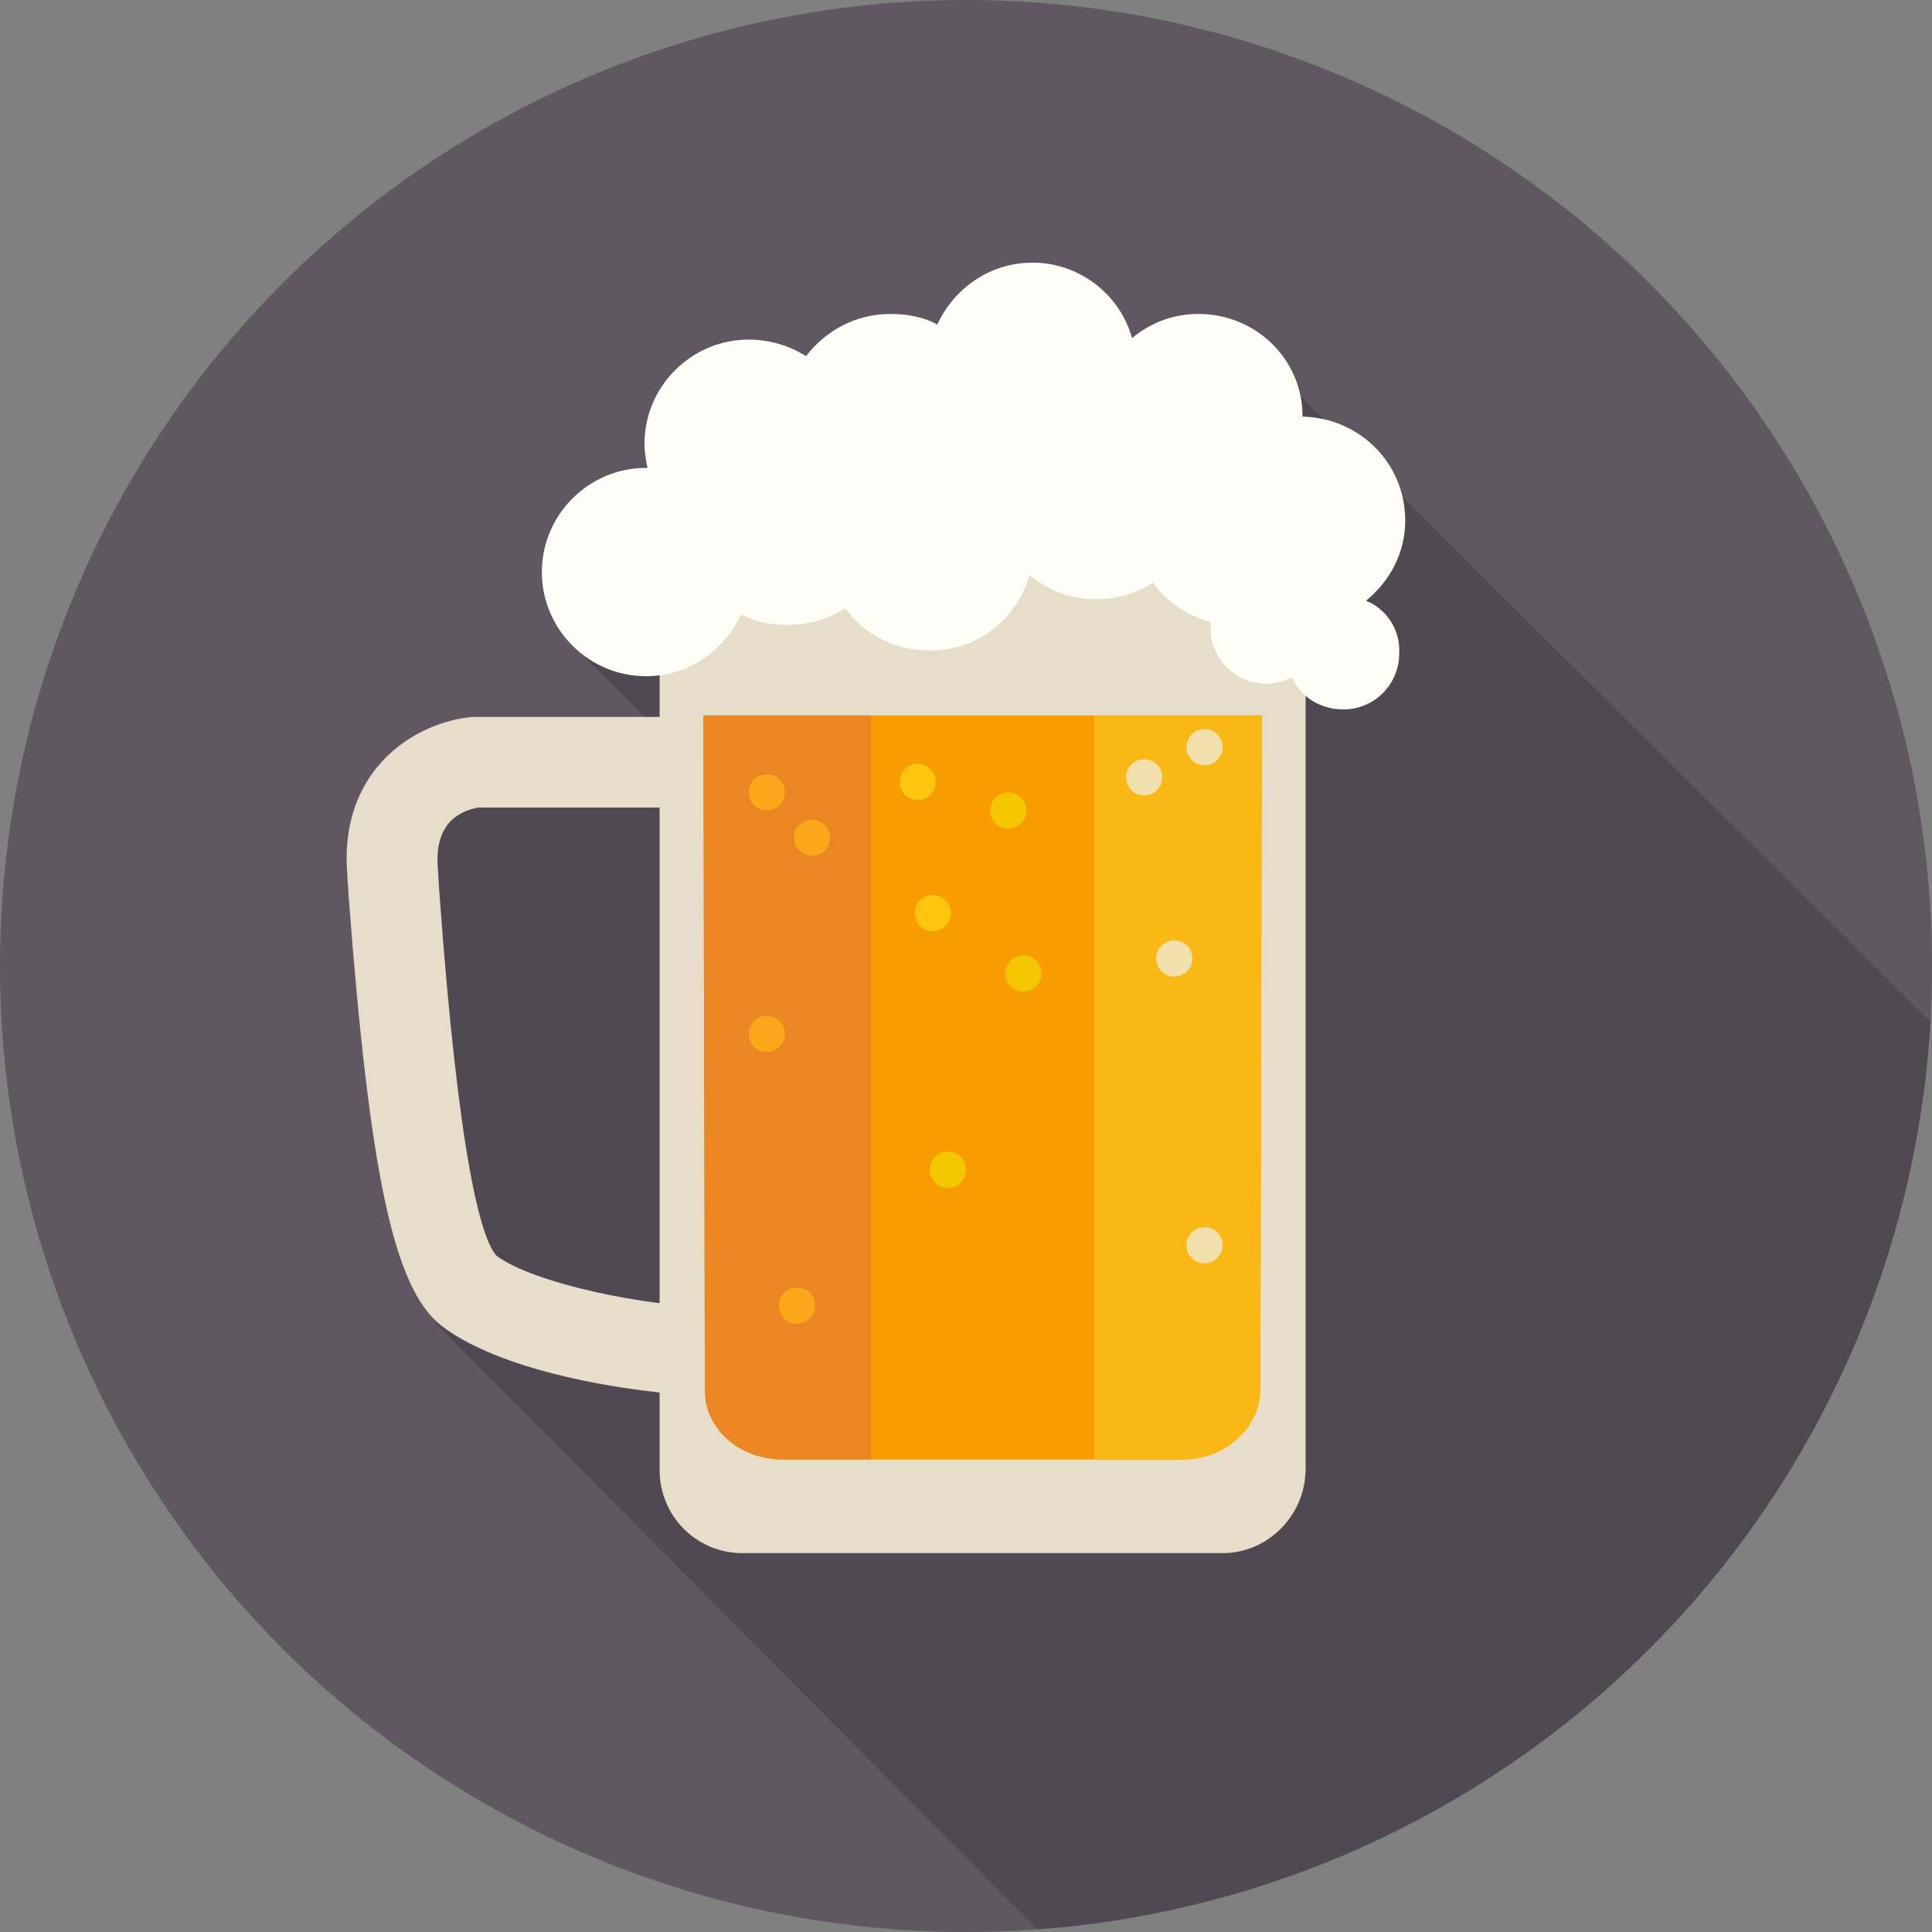 <?xml version="1.0" encoding="utf-8"?>
<!-- Generator: Adobe Illustrator 18.0.0, SVG Export Plug-In . SVG Version: 6.00 Build 0)  -->
<!DOCTYPE svg PUBLIC "-//W3C//DTD SVG 1.1//EN" "http://www.w3.org/Graphics/SVG/1.1/DTD/svg11.dtd">
<svg version="1.1" id="Layer_1" xmlns="http://www.w3.org/2000/svg" xmlns:xlink="http://www.w3.org/1999/xlink" x="0px" y="0px"
	 width="128px" height="128px" viewBox="0 0 128 128" style="enable-background:new 0 0 128 128;" xml:space="preserve">
<rect x="0" y="0" width="128" height="128" fill="#808080" stroke="none"/>
<style type="text/css">
	.st0{fill:#605763;}
	.st1{clip-path:url(#SVGID_2_);fill:#504853;}
	.st2{fill:#E6DDCA;}
	.st3{fill:#F79D00;}
	.st4{clip-path:url(#SVGID_4_);fill:#FAB816;}
	.st5{clip-path:url(#SVGID_4_);fill:#EA8723;}
	.st6{fill:#F4C600;}
	.st7{fill:#FFC60B;}
	.st8{fill:#F2E0AC;}
	.st9{fill:#FAA819;}
	.st10{fill:#FFFEF6;}
</style>
<g>
	<circle class="st0" cx="64" cy="64" r="64"/>
	<g>
		<defs>
			<circle id="SVGID_1_" cx="64" cy="64" r="64"/>
		</defs>
		<clipPath id="SVGID_2_">
			<use xlink:href="#SVGID_1_"  style="overflow:visible;"/>
		</clipPath>
		<polygon class="st1" points="28.9,87.7 69.4,128.5 128,128.5 128,67.8 82.6,22.7 38,42.8 43.7,48.5 26,54 		"/>
	</g>
	<path class="st2" d="M81,102.9H49.2c-3.1,0-5.5-2.5-5.5-5.5V37.4h42.8v59.9C86.5,100.4,84,102.9,81,102.9z"/>
	<path class="st2" d="M51.1,92.5h-3.5c-3.9,0-13.9-1.2-18.4-4.7c-3.1-2.5-4.7-9.9-6.1-28.4L23,57.8c-0.5-7,4.7-10,8.3-10.3
		c0.1,0,0.2,0,0.2,0H46c1.7,0,3,1.3,3,3s-1.3,3-3,3H31.7c-1.1,0.2-2.9,0.9-2.7,3.9l0.1,1.6c1.3,18,2.8,23.1,3.8,24.2
		c2.4,1.8,9.9,3.4,14.6,3.4h3.5c1.7,0,3,1.3,3,3S52.7,92.5,51.1,92.5z"/>
	<path class="st3" d="M78.3,96.7H51.9c-2.9,0-5.2-2-5.2-4.6l-0.1-44.7h37L83.5,92C83.5,94.6,81.2,96.7,78.3,96.7z"/>
	<g>
		<defs>
			<path id="SVGID_3_" d="M78.3,96.7H51.9c-2.9,0-5.2-2-5.2-4.6l-0.1-44.7h37L83.5,92C83.5,94.6,81.2,96.7,78.3,96.7z"/>
		</defs>
		<clipPath id="SVGID_4_">
			<use xlink:href="#SVGID_3_"  style="overflow:visible;"/>
		</clipPath>
		<rect x="72.5" y="38.6" class="st4" width="14" height="65.3"/>
		<rect x="43.7" y="38.7" class="st5" width="14" height="65.1"/>
	</g>
	<circle class="st6" cx="66.8" cy="53.7" r="1.2"/>
	<circle class="st7" cx="61.8" cy="60.5" r="1.2"/>
	<circle class="st7" cx="60.8" cy="51.8" r="1.2"/>
	<circle class="st8" cx="75.8" cy="51.5" r="1.2"/>
	<circle class="st8" cx="79.8" cy="82.5" r="1.2"/>
	<circle class="st8" cx="77.8" cy="63.5" r="1.2"/>
	<circle class="st8" cx="79.8" cy="49.5" r="1.2"/>
	<circle class="st9" cx="50.8" cy="52.5" r="1.2"/>
	<circle class="st9" cx="53.8" cy="55.5" r="1.2"/>
	<circle class="st9" cx="50.8" cy="68.5" r="1.2"/>
	<circle class="st9" cx="52.8" cy="86.5" r="1.2"/>
	<circle class="st6" cx="67.8" cy="64.5" r="1.2"/>
	<circle class="st6" cx="62.8" cy="77.5" r="1.2"/>
	<path class="st10" d="M90.5,39.8c1.6-1.3,2.6-3.2,2.6-5.3c0-3.8-3-6.8-6.8-6.9c0-3.8-3.1-6.8-6.9-6.8c-1.7,0-3.2,0.6-4.4,1.6
		c-0.8-2.9-3.5-5-6.6-5c-2.8,0-5.2,1.7-6.3,4.1c-0.9-0.5-2-0.7-3.1-0.7c-2.3,0-4.3,1.1-5.6,2.8c-1.1-0.7-2.4-1.1-3.8-1.1
		c-3.8,0-6.9,3.1-6.9,6.9c0,0.6,0.1,1.1,0.2,1.6c0,0-0.1,0-0.1,0c-3.8,0-6.9,3.1-6.9,6.9s3.1,6.9,6.9,6.9c2.8,0,5.2-1.7,6.3-4.1
		c0.9,0.5,2,0.7,3.1,0.7c1.4,0,2.7-0.4,3.8-1.1c1.2,1.7,3.3,2.8,5.6,2.8c3.2,0,5.8-2.1,6.6-5c1.2,1,2.7,1.6,4.4,1.6
		c1.4,0,2.7-0.4,3.8-1.1c0.9,1.3,2.3,2.2,3.8,2.6c0,0.1,0,0.3,0,0.4c0,2.1,1.7,3.7,3.7,3.7c0.6,0,1.2-0.2,1.7-0.4
		c0.6,1.3,1.9,2.1,3.4,2.1c2.1,0,3.7-1.7,3.7-3.7C92.8,41.7,91.8,40.3,90.5,39.8z"/>
</g>
</svg>
